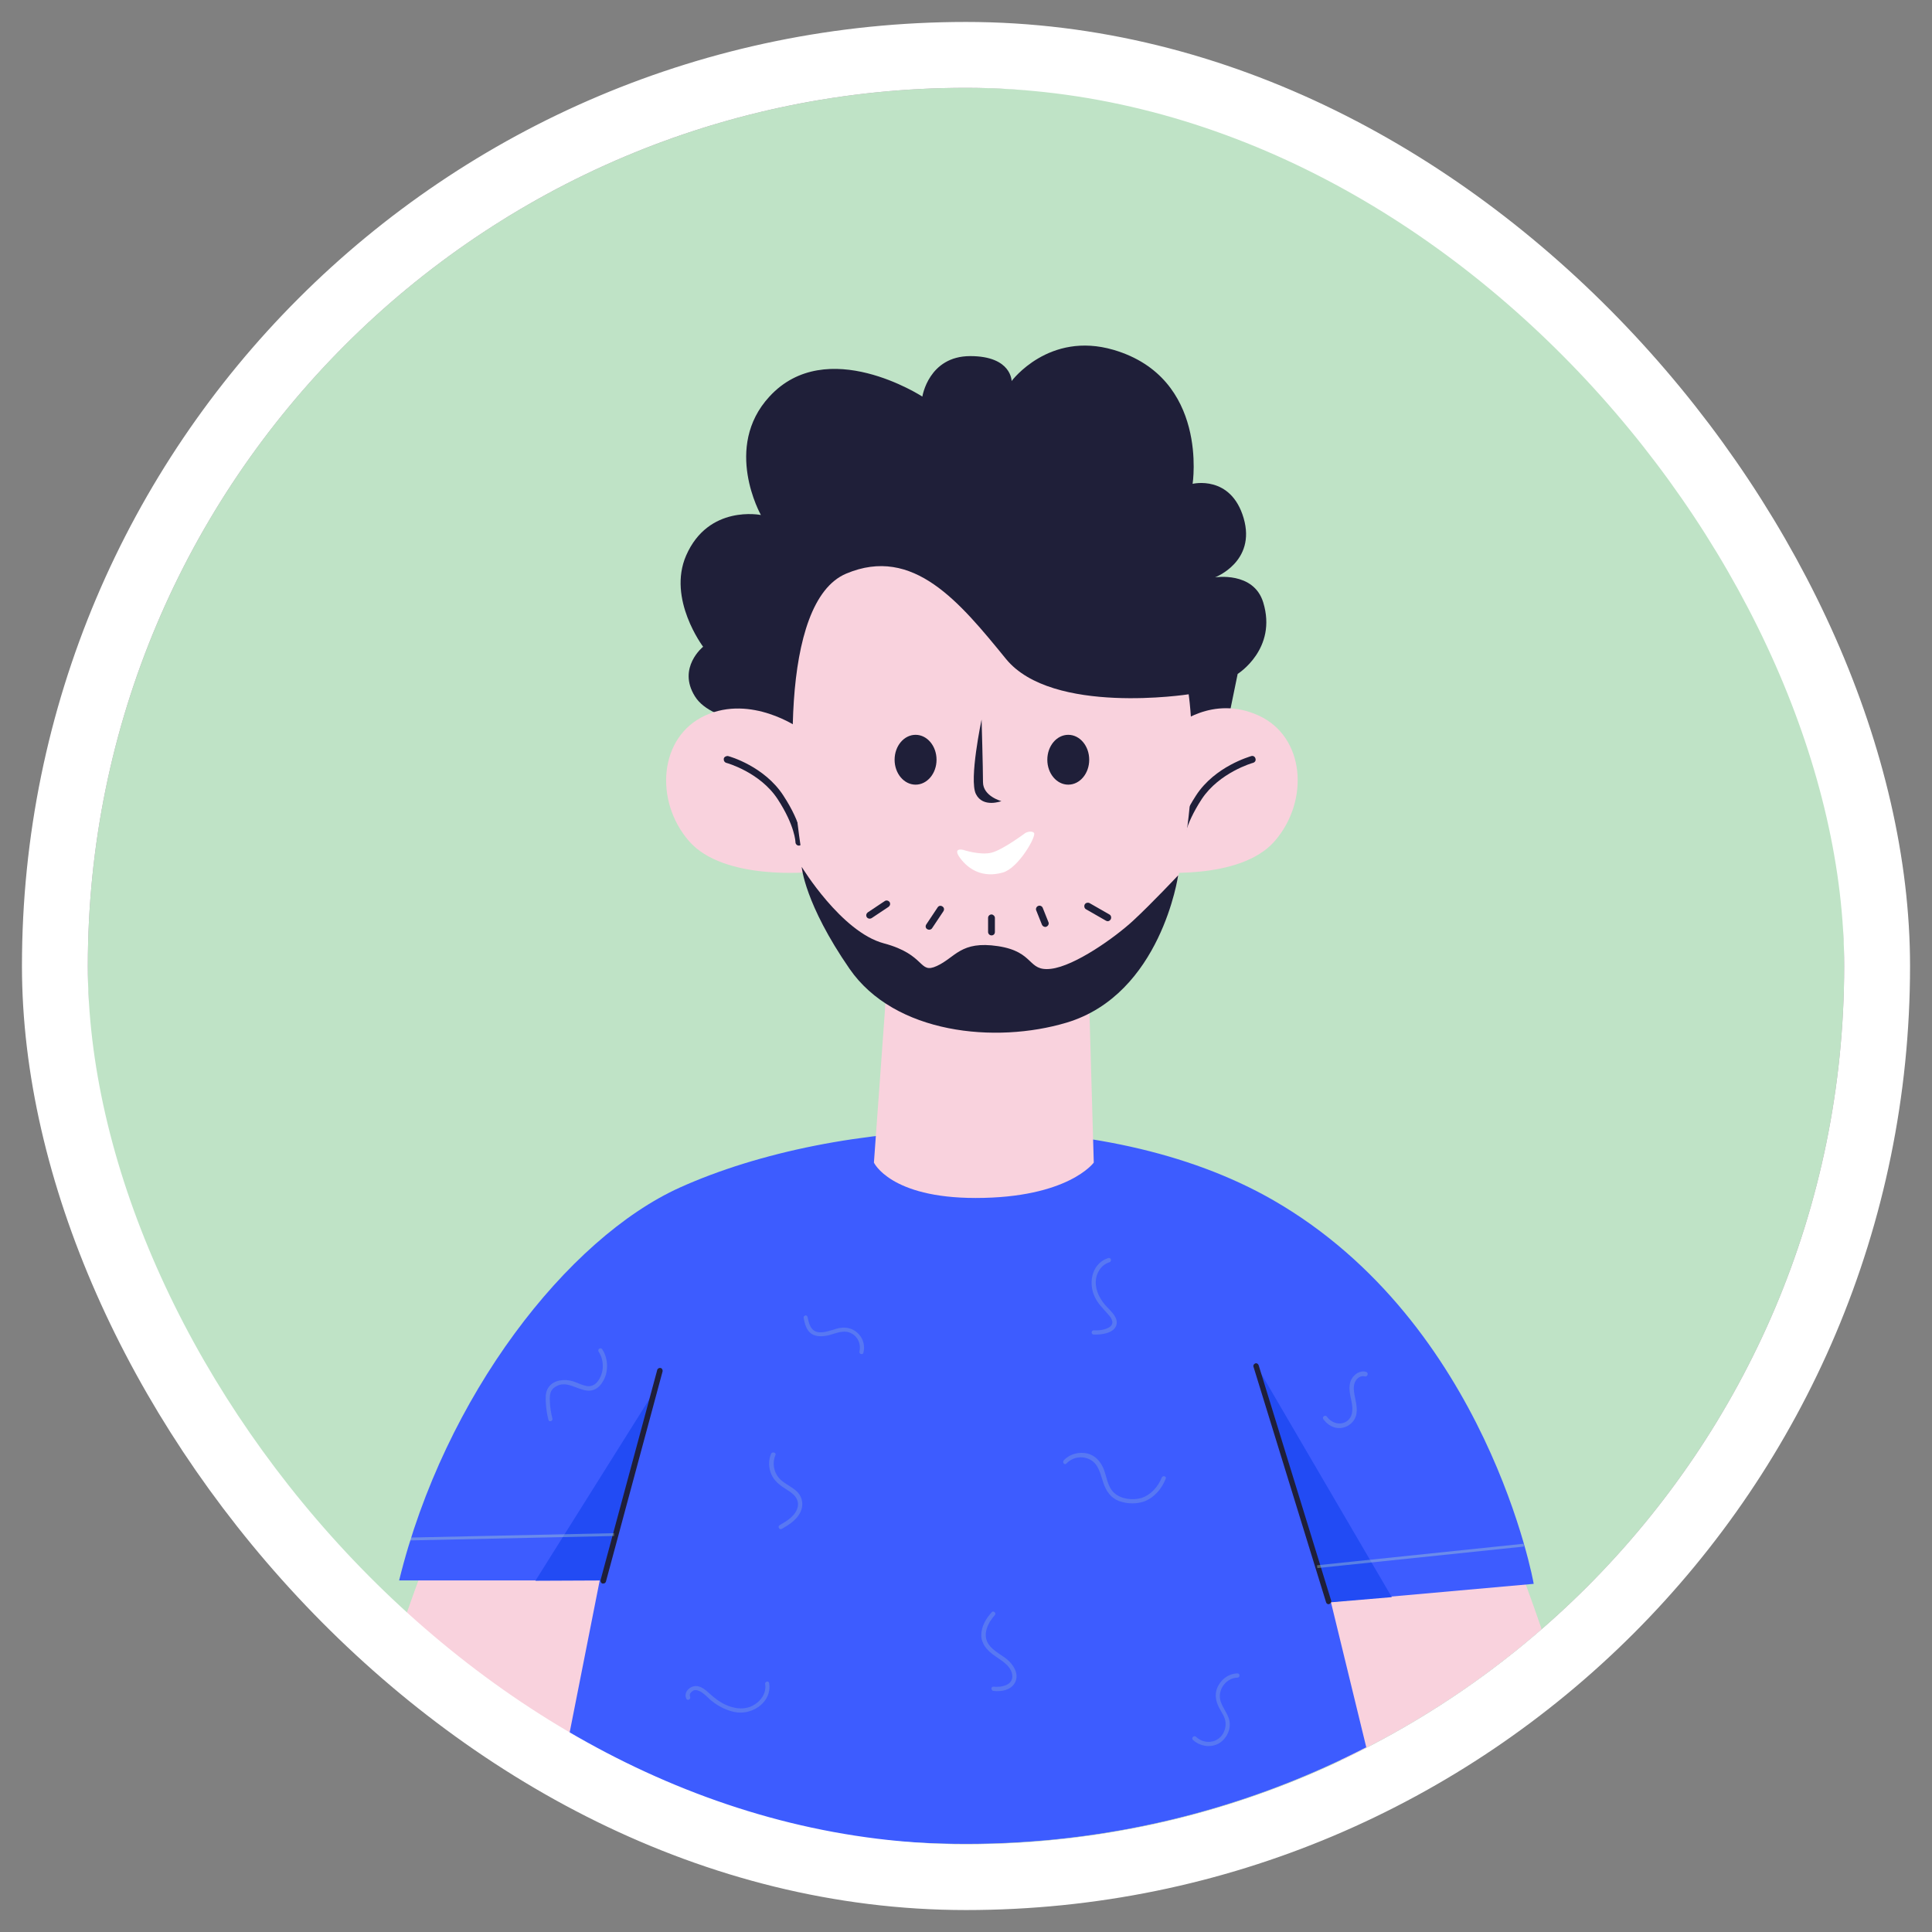<svg width="44" height="44" viewBox="0 0 44 44" fill="none" xmlns="http://www.w3.org/2000/svg">
<rect x="0" y="0" width="44" height="44" fill="#808080" stroke="none"/>
<path d="M22 42C33.046 42 42 33.046 42 22C42 10.954 33.046 2 22 2C10.954 2 2 10.954 2 22C2 33.046 10.954 42 22 42Z" fill="#BFE3C6"/>
<path d="M23.69 16.006C23.69 16.006 23.974 15.832 24.432 15.89C24.89 15.948 25.097 16.122 25.097 16.122" fill="white"/>
<path d="M21.432 16.006C21.432 16.006 21.148 15.832 20.69 15.89C20.232 15.948 20.026 16.122 20.026 16.122" fill="white"/>
<path d="M34.484 35.38L28.632 35.006L30.535 40.09C32.2 39.303 33.735 38.297 35.109 37.103C34.774 36.123 34.484 35.38 34.484 35.38Z" fill="#F9D2DD"/>
<path d="M9.09 37.271C10.471 38.438 12.013 39.425 13.684 40.187L15.671 34.871L9.819 35.245C9.813 35.251 9.464 36.148 9.09 37.271Z" fill="#F9D2DD"/>
<path d="M34.484 35.38L28.632 35.006L29.29 36.735L35.097 37.097C34.781 36.187 34.484 35.38 34.484 35.38Z" fill="#F9D2DD"/>
<path d="M9.877 35.058L15.729 34.684L15.071 36.413L9.174 36.987C9.49 36.084 9.877 35.058 9.877 35.058Z" fill="#F9D2DD"/>
<path d="M29 27.335C25.097 25.09 19.084 25.425 15.484 27.045C12.929 28.2 10.123 31.787 9.09 35.993H13.658L12.903 39.813C15.632 41.206 18.716 41.993 21.994 41.993C25.284 41.993 28.381 41.2 31.116 39.793L30.31 36.483L34.929 36.071C34.935 36.077 33.871 30.142 29 27.335Z" fill="#3D5CFF"/>
<path d="M13.735 35.993L14.91 31.671L12.194 36L13.735 35.993Z" fill="#224BF4"/>
<path d="M28.632 31.129L30.322 36.49L31.697 36.374L28.632 31.129Z" fill="#224BF4"/>
<path d="M13.742 36.064C13.735 36.064 13.729 36.064 13.722 36.064C13.69 36.058 13.671 36.019 13.677 35.987L14.968 31.2C14.974 31.168 15.013 31.148 15.045 31.155C15.077 31.161 15.097 31.2 15.09 31.232L13.8 36.019C13.793 36.045 13.768 36.064 13.742 36.064Z" fill="#1F1F39"/>
<path d="M30.258 36.535C30.232 36.535 30.206 36.516 30.2 36.49L28.548 31.129C28.535 31.097 28.555 31.064 28.587 31.051C28.619 31.038 28.651 31.058 28.664 31.09L30.316 36.451C30.329 36.484 30.309 36.516 30.277 36.529C30.271 36.529 30.264 36.535 30.258 36.535Z" fill="#1F1F39"/>
<path d="M17.948 18.232L17.742 16.516C17.742 16.516 16.232 16.516 15.826 15.858C15.419 15.207 16.013 14.729 16.013 14.729C16.013 14.729 15.194 13.645 15.626 12.652C16.136 11.484 17.329 11.729 17.329 11.729C17.329 11.729 16.458 10.187 17.523 9.032C18.826 7.613 21.006 9.032 21.006 9.032C21.006 9.032 21.148 8.11 22.097 8.11C23.039 8.11 23.039 8.678 23.039 8.678C23.039 8.678 23.884 7.536 25.361 7.968C27.535 8.607 27.161 11.019 27.161 11.019C27.161 11.019 28.032 10.806 28.323 11.8C28.613 12.794 27.671 13.149 27.671 13.149C27.671 13.149 28.548 13.007 28.768 13.716C29.097 14.781 28.187 15.348 28.187 15.348L27.677 17.832L17.948 18.232Z" fill="#1F1F39"/>
<path d="M18.194 16.58C18.194 16.58 17.11 15.812 16.058 16.296C15.006 16.78 14.897 18.238 15.69 19.154C16.484 20.07 18.484 19.858 18.484 19.858L18.194 16.58Z" fill="#F9D2DD"/>
<path d="M26.774 16.535C26.774 16.535 27.607 15.812 28.665 16.296C29.723 16.78 29.826 18.238 29.032 19.154C28.239 20.07 26.239 19.858 26.239 19.858L26.774 16.535Z" fill="#F9D2DD"/>
<path d="M26.884 19.258C26.839 19.258 26.806 19.219 26.806 19.18C26.806 19.161 26.813 18.774 27.239 18.116C27.671 17.451 28.465 17.232 28.497 17.219C28.542 17.206 28.581 17.232 28.593 17.277C28.606 17.322 28.581 17.361 28.535 17.374C28.529 17.374 27.768 17.593 27.368 18.2C26.968 18.813 26.961 19.174 26.961 19.18C26.961 19.219 26.929 19.258 26.884 19.258Z" fill="#1F1F39"/>
<path d="M18.194 19.258C18.148 19.258 18.116 19.219 18.116 19.18C18.116 19.18 18.11 18.812 17.71 18.199C17.31 17.587 16.548 17.374 16.542 17.374C16.497 17.361 16.477 17.316 16.484 17.277C16.49 17.238 16.542 17.212 16.581 17.219C16.613 17.225 17.407 17.451 17.839 18.116C18.271 18.774 18.271 19.167 18.271 19.18C18.271 19.219 18.239 19.258 18.194 19.258Z" fill="#1F1F39"/>
<path d="M18.335 19.851C18.723 21.767 20.168 22.812 20.168 22.812L19.903 26.477C19.903 26.477 20.271 27.283 22.219 27.283C24.329 27.283 24.91 26.477 24.91 26.477L24.806 22.871C24.806 22.871 26.122 22.658 26.755 20.283C27.387 17.916 27.071 15.812 27.071 15.812C27.071 15.812 23.961 16.296 22.91 15.006C21.858 13.716 20.8 12.419 19.271 13.064C17.742 13.709 17.935 17.87 18.335 19.851Z" fill="#F9D2DD"/>
<path d="M20.852 17.87C21.115 17.87 21.329 17.616 21.329 17.303C21.329 16.989 21.115 16.735 20.852 16.735C20.588 16.735 20.374 16.989 20.374 17.303C20.374 17.616 20.588 17.87 20.852 17.87Z" fill="#1F1F39"/>
<path d="M24.329 17.87C24.593 17.87 24.806 17.616 24.806 17.303C24.806 16.989 24.593 16.735 24.329 16.735C24.065 16.735 23.852 16.989 23.852 17.303C23.852 17.616 24.065 17.87 24.329 17.87Z" fill="#1F1F39"/>
<path d="M22.355 16.387C22.355 16.387 22.064 17.761 22.226 18.084C22.387 18.406 22.806 18.245 22.806 18.245C22.806 18.245 22.387 18.135 22.387 17.812C22.387 17.49 22.355 16.387 22.355 16.387Z" fill="#1F1F39"/>
<path d="M20.168 22.812C20.174 23.142 20.052 25.354 20.019 25.483C20.052 25.477 23.51 24.135 24.161 23.522C24.161 23.148 24.174 22.871 24.174 22.871C24.174 22.871 23.542 23.245 22.013 23.193C21.303 23.167 20.535 23.032 20.168 22.812Z" fill="#F9D2DD"/>
<path d="M25.2 19.27C25.767 19.27 26.226 18.982 26.226 18.625C26.226 18.269 25.767 17.98 25.2 17.98C24.634 17.98 24.174 18.269 24.174 18.625C24.174 18.982 24.634 19.27 25.2 19.27Z" fill="#F9D2DD"/>
<path d="M19.774 19.27C20.341 19.27 20.8 18.982 20.8 18.625C20.8 18.269 20.341 17.98 19.774 17.98C19.208 17.98 18.748 18.269 18.748 18.625C18.748 18.982 19.208 19.27 19.774 19.27Z" fill="#F9D2DD"/>
<path d="M21.935 19.355C21.935 19.355 22.323 19.484 22.581 19.419C22.839 19.355 23.355 18.968 23.355 18.968C23.355 18.968 23.484 18.903 23.548 18.968C23.613 19.032 23.2 19.768 22.839 19.871C22.387 20 22.064 19.806 21.871 19.548C21.677 19.29 21.935 19.355 21.935 19.355Z" fill="white"/>
<path d="M18.258 19.742C18.258 19.742 19.161 21.226 20.129 21.484C21.097 21.742 20.916 22.193 21.335 22C21.761 21.806 21.877 21.419 22.729 21.548C23.574 21.677 23.393 22.129 23.936 22.064C24.477 22 25.387 21.355 25.806 20.968C26.226 20.58 26.832 19.935 26.832 19.935C26.832 19.935 26.445 22.645 24.29 23.29C22.671 23.774 20.374 23.548 19.348 22.064C18.323 20.58 18.258 19.742 18.258 19.742Z" fill="#1F1F39"/>
<path d="M21.161 21.174C21.148 21.174 21.129 21.168 21.116 21.161C21.077 21.135 21.071 21.09 21.097 21.051L21.355 20.664C21.381 20.625 21.426 20.619 21.465 20.645C21.503 20.671 21.51 20.716 21.484 20.755L21.226 21.142C21.213 21.161 21.187 21.174 21.161 21.174Z" fill="#1F1F39"/>
<path d="M19.806 20.922C19.781 20.922 19.755 20.909 19.742 20.89C19.716 20.851 19.729 20.806 19.761 20.78L20.148 20.522C20.187 20.496 20.232 20.509 20.258 20.541C20.284 20.58 20.271 20.625 20.239 20.651L19.852 20.909C19.839 20.916 19.826 20.922 19.806 20.922Z" fill="#1F1F39"/>
<path d="M22.581 21.303C22.535 21.303 22.503 21.264 22.503 21.226V20.903C22.503 20.858 22.542 20.826 22.581 20.826C22.619 20.826 22.658 20.864 22.658 20.903V21.226C22.658 21.271 22.626 21.303 22.581 21.303Z" fill="#1F1F39"/>
<path d="M23.806 21.11C23.774 21.11 23.742 21.09 23.729 21.058L23.6 20.735C23.581 20.697 23.606 20.645 23.645 20.632C23.684 20.613 23.735 20.639 23.748 20.677L23.877 21C23.897 21.038 23.871 21.09 23.832 21.103C23.826 21.11 23.819 21.11 23.806 21.11Z" fill="#1F1F39"/>
<path d="M25.226 20.98C25.213 20.98 25.2 20.974 25.187 20.968L24.735 20.709C24.697 20.69 24.684 20.639 24.703 20.6C24.723 20.561 24.774 20.548 24.813 20.567L25.265 20.826C25.303 20.845 25.316 20.896 25.297 20.935C25.277 20.968 25.252 20.98 25.226 20.98Z" fill="#1F1F39"/>
<g opacity="0.592">
<g opacity="0.592">
<path opacity="0.592" d="M18.303 30.019C18.329 30.148 18.361 30.29 18.477 30.374C18.593 30.452 18.748 30.439 18.884 30.407C19.052 30.361 19.226 30.277 19.393 30.368C19.542 30.445 19.613 30.619 19.574 30.781C19.561 30.839 19.651 30.864 19.664 30.806C19.742 30.49 19.484 30.2 19.161 30.239C18.993 30.258 18.832 30.355 18.658 30.342C18.471 30.329 18.426 30.161 18.393 30C18.381 29.929 18.29 29.955 18.303 30.019Z" fill="#BFE3C6"/>
<path opacity="0.592" d="M17.561 33.109C17.497 33.258 17.503 33.432 17.568 33.58C17.639 33.735 17.761 33.826 17.903 33.916C18.052 34.006 18.206 34.122 18.168 34.316C18.122 34.522 17.922 34.639 17.755 34.735C17.703 34.767 17.748 34.851 17.806 34.819C17.974 34.722 18.148 34.613 18.232 34.432C18.303 34.277 18.277 34.109 18.168 33.987C18.052 33.864 17.884 33.806 17.768 33.69C17.619 33.542 17.581 33.316 17.664 33.129C17.677 33.077 17.581 33.058 17.561 33.109Z" fill="#BFE3C6"/>
<path opacity="0.592" d="M12.581 32.31C12.548 32.174 12.523 32.032 12.523 31.897C12.516 31.768 12.529 31.652 12.652 31.581C12.897 31.426 13.142 31.652 13.38 31.671C13.6 31.69 13.742 31.497 13.8 31.303C13.851 31.11 13.826 30.897 13.716 30.729C13.684 30.677 13.6 30.723 13.632 30.781C13.755 30.968 13.761 31.22 13.645 31.413C13.568 31.542 13.458 31.6 13.316 31.555C13.193 31.523 13.09 31.458 12.968 31.439C12.78 31.407 12.555 31.452 12.464 31.645C12.419 31.742 12.426 31.852 12.432 31.955C12.439 32.084 12.458 32.213 12.49 32.336C12.503 32.394 12.594 32.368 12.581 32.31Z" fill="#BFE3C6"/>
<path opacity="0.592" d="M15.716 38.639C15.69 38.581 15.742 38.529 15.787 38.503C15.839 38.477 15.897 38.497 15.948 38.523C16.045 38.574 16.122 38.665 16.206 38.736C16.374 38.871 16.581 38.974 16.794 39C17.174 39.039 17.587 38.742 17.516 38.329C17.503 38.271 17.413 38.297 17.426 38.355C17.465 38.581 17.29 38.794 17.084 38.871C16.858 38.955 16.606 38.884 16.406 38.761C16.303 38.697 16.213 38.619 16.122 38.536C16.052 38.471 15.968 38.413 15.877 38.4C15.723 38.381 15.555 38.536 15.632 38.69C15.658 38.742 15.742 38.697 15.716 38.639Z" fill="#BFE3C6"/>
<path opacity="0.592" d="M22.587 36.716C22.458 36.858 22.348 37.039 22.348 37.239C22.348 37.432 22.471 37.574 22.619 37.684C22.78 37.806 23.013 37.916 23.052 38.136C23.09 38.381 22.806 38.432 22.626 38.413C22.561 38.407 22.568 38.503 22.626 38.51C22.793 38.529 23.006 38.497 23.103 38.342C23.213 38.168 23.116 37.968 22.987 37.839C22.839 37.69 22.626 37.619 22.51 37.439C22.368 37.219 22.503 36.955 22.658 36.781C22.697 36.742 22.626 36.671 22.587 36.716Z" fill="#BFE3C6"/>
<path opacity="0.592" d="M28.18 38.11C28 38.116 27.845 38.219 27.755 38.374C27.651 38.549 27.677 38.736 27.774 38.91C27.826 39.007 27.897 39.103 27.91 39.219C27.922 39.329 27.89 39.439 27.826 39.523C27.684 39.71 27.406 39.716 27.239 39.555C27.194 39.51 27.122 39.581 27.168 39.626C27.316 39.761 27.535 39.807 27.723 39.723C27.903 39.639 28.019 39.439 28.006 39.245C27.994 39.02 27.781 38.858 27.781 38.626C27.781 38.413 27.961 38.213 28.18 38.207C28.245 38.207 28.245 38.11 28.18 38.11Z" fill="#BFE3C6"/>
<path opacity="0.592" d="M25.239 28.652C24.89 28.761 24.787 29.168 24.91 29.484C24.981 29.671 25.116 29.794 25.245 29.942C25.323 30.026 25.387 30.148 25.265 30.226C25.161 30.29 25.026 30.303 24.91 30.297C24.845 30.297 24.845 30.394 24.91 30.394C25.071 30.4 25.355 30.368 25.419 30.194C25.484 30.026 25.316 29.877 25.213 29.768C25.064 29.613 24.948 29.406 24.955 29.187C24.961 28.994 25.077 28.806 25.265 28.748C25.329 28.723 25.303 28.632 25.239 28.652Z" fill="#BFE3C6"/>
<path opacity="0.592" d="M24.29 33.329C24.426 33.181 24.658 33.148 24.832 33.245C25.026 33.349 25.064 33.587 25.129 33.774C25.194 33.961 25.297 34.116 25.49 34.187C25.671 34.252 25.897 34.258 26.077 34.187C26.297 34.097 26.458 33.903 26.548 33.678C26.574 33.619 26.477 33.594 26.458 33.652C26.374 33.858 26.213 34.045 25.994 34.116C25.8 34.174 25.529 34.142 25.374 34C25.219 33.858 25.206 33.626 25.129 33.439C25.058 33.278 24.942 33.148 24.768 33.103C24.581 33.058 24.368 33.11 24.232 33.252C24.181 33.31 24.245 33.374 24.29 33.329Z" fill="#BFE3C6"/>
<path opacity="0.592" d="M31.116 31.245C30.974 31.2 30.839 31.297 30.774 31.419C30.697 31.581 30.748 31.761 30.781 31.923C30.813 32.09 30.819 32.284 30.652 32.381C30.497 32.465 30.316 32.4 30.219 32.264C30.187 32.213 30.103 32.264 30.135 32.316C30.226 32.445 30.368 32.535 30.529 32.523C30.684 32.51 30.826 32.407 30.877 32.258C30.935 32.077 30.864 31.89 30.839 31.71C30.826 31.619 30.826 31.516 30.884 31.432C30.929 31.368 31.006 31.323 31.09 31.348C31.148 31.355 31.174 31.265 31.116 31.245Z" fill="#BFE3C6"/>
</g>
<path opacity="0.592" d="M34.698 35.158L29.994 35.648L30.001 35.712L34.705 35.222L34.698 35.158Z" fill="#BFE3C6"/>
<path opacity="0.592" d="M13.984 34.917L9.327 35.017L9.328 35.082L13.985 34.981L13.984 34.917Z" fill="#BFE3C6"/>
</g>
<rect x="1.25" y="1.25" width="41.5" height="41.5" rx="20.75" stroke="white" stroke-width="1.5"/>
</svg>
